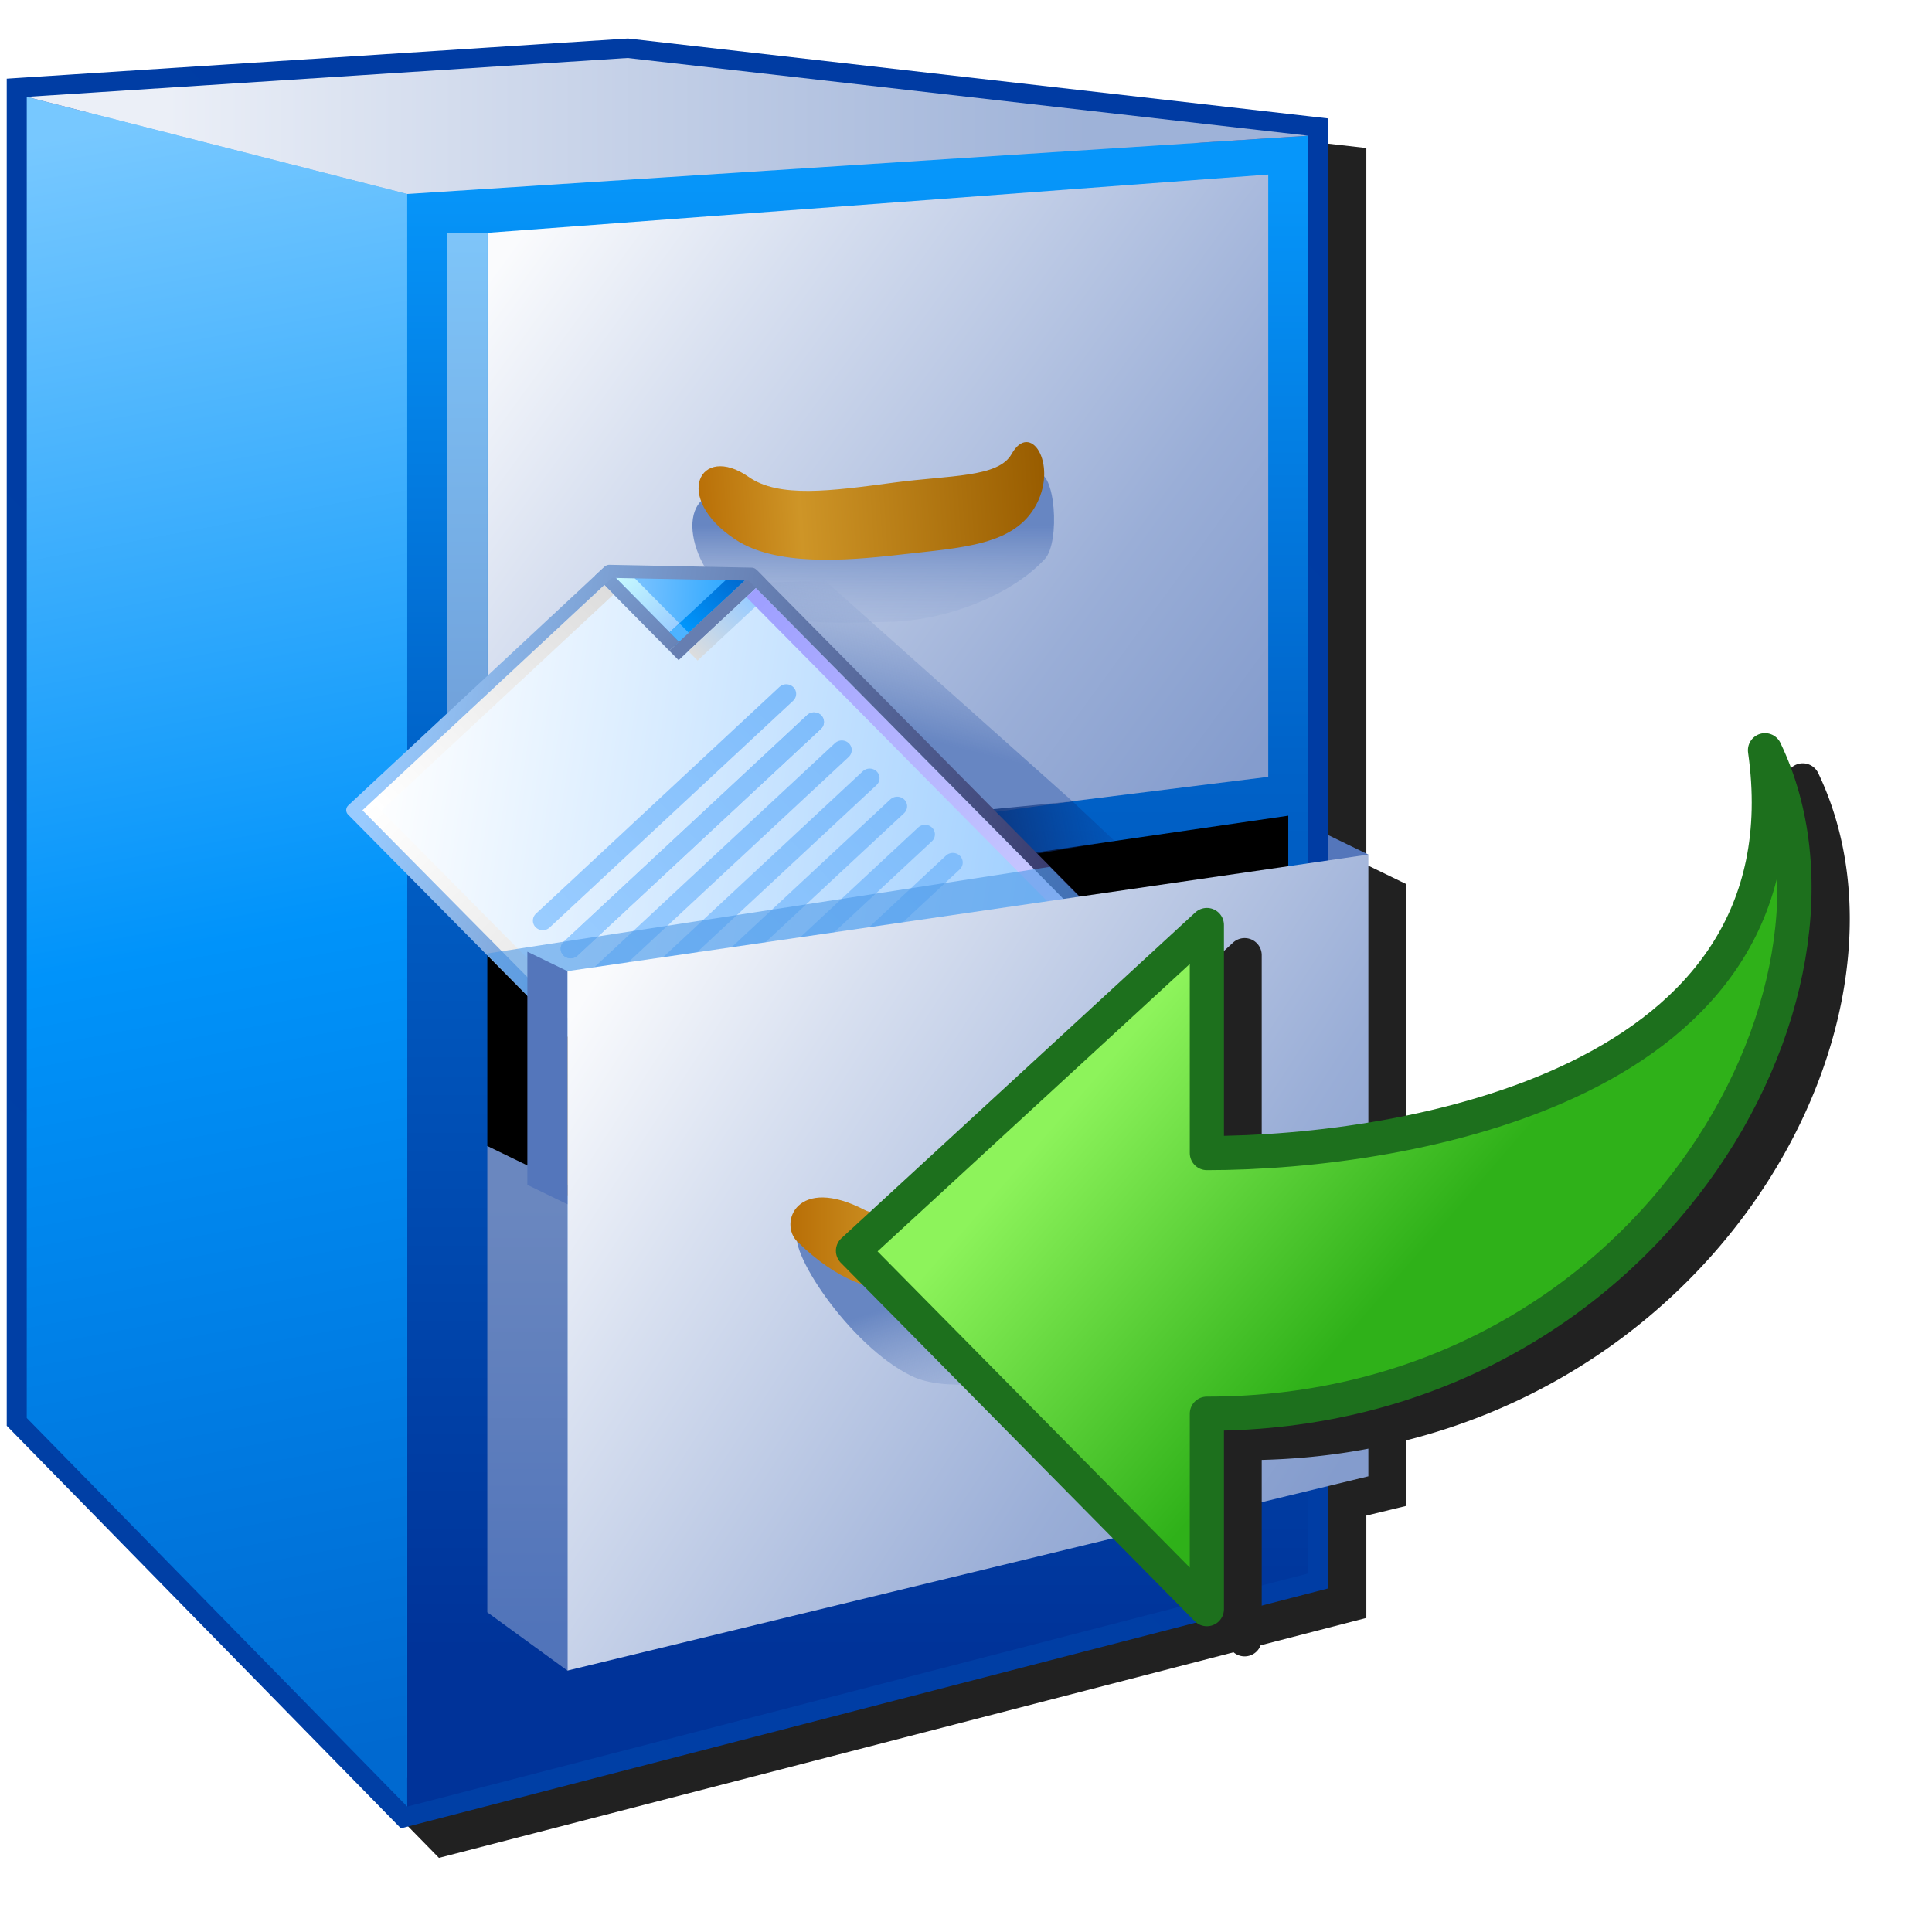 <svg version="1.1" viewBox="0 0 256 256" xmlns="http://www.w3.org/2000/svg" xmlns:xlink="http://www.w3.org/1999/xlink"><defs><linearGradient id="linearGradient1610"><stop stop-color="#fafbfd" offset="0"/><stop stop-color="#d8e0f0" offset=".25"/><stop stop-color="#9aaed7" offset=".75"/><stop stop-color="#849ccd" offset="1"/></linearGradient><linearGradient id="linearGradient969"><stop stop-color="#6786c2" offset="0"/><stop stop-color="#a8b9dc" stop-opacity=".027" offset="1"/></linearGradient><linearGradient id="linearGradient863" x1="72.068" x2="64.068" y1="44" y2="2.5" gradientUnits="userSpaceOnUse"><stop stop-color="#0069d0" offset="0"/><stop stop-color="#0093fa" offset=".5"/><stop stop-color="#77c8ff" offset="1"/></linearGradient><linearGradient id="linearGradient873" x1="84.568" x2="84.568" y1="41.5" y2="3.5" gradientUnits="userSpaceOnUse"><stop stop-color="#039" offset="0"/><stop stop-color="#0062c8" offset=".6"/><stop stop-color="#0696fa" offset="1"/></linearGradient><linearGradient id="linearGradient881" x1="66.568" x2="89.568" y1="2.25" y2="2.25" gradientUnits="userSpaceOnUse"><stop stop-color="#ebeff7" offset="0"/><stop stop-color="#9eb2d8" offset="1"/></linearGradient><linearGradient id="linearGradient891" x1="-5.432" x2="13.156" y1="11.5" y2="24.667" gradientTransform="translate(37.5,-6)" gradientUnits="userSpaceOnUse" xlink:href="#linearGradient1610"/><linearGradient id="linearGradient905" x1="63.068" x2="94.105" y1="35.5" y2="4.806" gradientUnits="userSpaceOnUse"><stop stop-color="#003fa5" offset="0"/><stop stop-color="#003ba3" offset="1"/></linearGradient><linearGradient id="linearGradient921" x1="-3.23" x2="5.445" y1="11.83" y2="11.277" gradientTransform="translate(39.966)" gradientUnits="userSpaceOnUse"><stop stop-color="#b86e06" offset="0"/><stop stop-color="#ce9527" offset=".3"/><stop stop-color="#995d00" offset="1"/></linearGradient><linearGradient id="linearGradient971" x1=".965" x2=".965" y1="12.553" y2="15.823" gradientTransform="translate(39.966)" gradientUnits="userSpaceOnUse" xlink:href="#linearGradient969"/><linearGradient id="linearGradient983" x1="34.068" x2="53.068" y1="24.5" y2="36.5" gradientUnits="userSpaceOnUse" xlink:href="#linearGradient1610"/><linearGradient id="linearGradient995" x1="-16.432" x2="-16.432" y1="41" y2="30" gradientTransform="translate(49)" gradientUnits="userSpaceOnUse"><stop stop-color="#5174ba" offset="0"/><stop stop-color="#6a87bf" offset="1"/></linearGradient><linearGradient id="linearGradient1007" x1="39.123" x2="48.096" y1="30.248" y2="30.248" gradientUnits="userSpaceOnUse"><stop stop-color="#b86e06" offset="0"/><stop stop-color="#ce9527" offset=".3"/><stop stop-color="#b37913" offset=".86"/><stop stop-color="#995d00" offset="1"/></linearGradient><linearGradient id="linearGradient1037" x1="45.84" x2="47.267" y1="31.189" y2="35.347" gradientUnits="userSpaceOnUse" xlink:href="#linearGradient969"/><linearGradient id="linearGradient1343"><stop stop-color="#9cf" offset="0"/><stop stop-color="#80bdfb" offset="1"/></linearGradient><linearGradient id="linearGradient1514" x1="15.346" x2="22.225" y1="3.572" y2="3.572" gradientTransform="matrix(19.578 0 0 20.189 -229.95 79.826)" gradientUnits="userSpaceOnUse" xlink:href="#linearGradient1343"/><linearGradient id="linearGradient1516" x1="15.346" x2="22.225" y1="4.366" y2="4.366" gradientTransform="matrix(19.578 0 0 20.189 -229.95 79.826)" gradientUnits="userSpaceOnUse" xlink:href="#linearGradient1343"/><linearGradient id="linearGradient1518" x1="15.346" x2="22.225" y1="5.159" y2="5.159" gradientTransform="matrix(19.578 0 0 20.189 -229.95 79.826)" gradientUnits="userSpaceOnUse" xlink:href="#linearGradient1343"/><linearGradient id="linearGradient1520" x1="15.346" x2="22.225" y1="5.953" y2="5.953" gradientTransform="matrix(19.578 0 0 20.189 -229.95 79.826)" gradientUnits="userSpaceOnUse" xlink:href="#linearGradient1343"/><linearGradient id="linearGradient1522" x1="15.346" x2="22.225" y1="3.572" y2="3.572" gradientTransform="matrix(19.578 0 0 20.189 -229.88 31.814)" gradientUnits="userSpaceOnUse" xlink:href="#linearGradient1343"/><linearGradient id="linearGradient1524" x1="15.346" x2="22.225" y1="4.366" y2="4.366" gradientTransform="matrix(19.578 0 0 20.189 -229.88 31.814)" gradientUnits="userSpaceOnUse" xlink:href="#linearGradient1343"/><linearGradient id="linearGradient1526" x1="15.346" x2="22.225" y1="5.159" y2="5.159" gradientTransform="matrix(19.578 0 0 20.189 -229.88 31.814)" gradientUnits="userSpaceOnUse" xlink:href="#linearGradient1343"/><linearGradient id="linearGradient1528" x1="15.346" x2="22.225" y1="3.572" y2="3.572" gradientTransform="matrix(19.578 0 0 20.189 -229.88 15.814)" gradientUnits="userSpaceOnUse" xlink:href="#linearGradient1343"/><linearGradient id="linearGradient1530" x1="15.346" x2="22.225" y1="4.366" y2="4.366" gradientTransform="matrix(19.578 0 0 20.189 -229.88 15.814)" gradientUnits="userSpaceOnUse" xlink:href="#linearGradient1343"/><linearGradient id="linearGradient1532" x1="111.46" x2="102.63" y1="95.322" y2="83.838" gradientTransform="translate(-88.178 -83.548)" gradientUnits="userSpaceOnUse"><stop stop-color="#9cf" offset="0"/><stop stop-color="#fff" offset="1"/></linearGradient><linearGradient id="linearGradient1534" x1="8.731" x2="7.542" y1="1.984" y2=".69" gradientTransform="translate(14.155)" gradientUnits="userSpaceOnUse"><stop stop-color="#2da8ff" offset="0"/><stop stop-color="#74c0ff" offset="1"/></linearGradient><linearGradient id="linearGradient1536" x1="7.276" x2="7.276" y1="1.852" y2=".265" gradientTransform="translate(14.155)" gradientUnits="userSpaceOnUse"><stop stop-color="#9bceff" offset="0"/><stop stop-color="#c9fcff" offset="1"/></linearGradient><linearGradient id="linearGradient1538" x1="7.408" x2="8.996" y1="1.984" y2="1.984" gradientTransform="translate(14.155)" gradientUnits="userSpaceOnUse"><stop stop-color="#0096fc" offset="0"/><stop stop-color="#0068ce" offset="1"/></linearGradient><linearGradient id="linearGradient1540" x1="7.011" x2="7.011" y1="2.117" gradientTransform="translate(14.155)" gradientUnits="userSpaceOnUse"><stop stop-color="#6983b6" offset="0"/><stop stop-color="#7ca0d3" offset="1"/></linearGradient><linearGradient id="linearGradient1542" x1="7.144" x2="8.731" y1="2.514" y2="2.514" gradientTransform="translate(14.155)" gradientUnits="userSpaceOnUse"><stop stop-color="#ddd" offset="0"/><stop stop-color="#9cf" offset="1"/></linearGradient><linearGradient id="linearGradient1544" x1="8.864" x2="8.864" y1="2.646" y2="11.377" gradientTransform="translate(14.155)" gradientUnits="userSpaceOnUse"><stop stop-color="#9fa0ff" offset="0"/><stop stop-color="#cbcaff" offset="1"/></linearGradient><linearGradient id="linearGradient1546" x1=".265" x2="8.731" y1="11.509" y2="11.509" gradientTransform="translate(14.155)" gradientUnits="userSpaceOnUse"><stop stop-color="#ccccf2" offset="0"/><stop stop-color="#ccf" offset="1"/></linearGradient><linearGradient id="linearGradient1548" x1=".397" x2=".397" y1="11.377" y2=".265" gradientTransform="translate(14.155)" gradientUnits="userSpaceOnUse"><stop stop-color="#ccc" offset="0"/><stop stop-color="#fff" offset="1"/></linearGradient><linearGradient id="linearGradient1550" x1=".529" x2="6.879" y1=".397" y2=".397" gradientTransform="translate(14.155)" gradientUnits="userSpaceOnUse"><stop stop-color="#fff" offset="0"/><stop stop-color="#ddd" offset="1"/></linearGradient><linearGradient id="linearGradient1552" x1="111.33" x2="102.63" y1="95.189" y2="83.838" gradientTransform="translate(-88.178 -83.548)" gradientUnits="userSpaceOnUse"><stop stop-color="#343467" offset="0"/><stop stop-color="#99cbfe" offset="1"/></linearGradient><linearGradient id="linearGradient1622" x1="-8.899" x2="-8.899" y1="17" y2="5" gradientTransform="translate(39.966)" gradientUnits="userSpaceOnUse"><stop stop-color="#72a3dc" offset="0"/><stop stop-color="#7ec5f9" offset="1"/></linearGradient><linearGradient id="linearGradient1632" x1="41.147" x2="42.27" y1="17.694" y2="13.307" gradientUnits="userSpaceOnUse" xlink:href="#linearGradient969"/><linearGradient id="linearGradient1654" x1="43.532" x2="47.954" y1="20.355" y2="19.505" gradientUnits="userSpaceOnUse"><stop stop-color="#0f3274" offset="0"/><stop stop-color="#05338c" stop-opacity="0" offset="1"/></linearGradient><filter id="filter2058" x="-.057" y="-.042" width="1.113" height="1.083" color-interpolation-filters="sRGB"><feGaussianBlur stdDeviation="4.206"/></filter><linearGradient id="linearGradient1618" x1="-2.798" x2="-1.633" y1="7.786" y2="8.914" gradientTransform="matrix(0 -32.63 -27.265 0 392.8 98.36)" gradientUnits="userSpaceOnUse"><stop stop-color="#2fb119" offset="0"/><stop stop-color="#8df35b" offset="1"/></linearGradient><filter id="filter1551" x="-.046" y="-.05" width="1.092" height="1.101" color-interpolation-filters="sRGB"><feGaussianBlur stdDeviation="2.477"/></filter></defs><g transform="translate(-12.568)"><g transform="matrix(1.01 0 0 .98 -4.15 5.097)"><path d="m103.93 4-81.501 5.433v182.14l51.709 54.429 121.67-32.445v-13.838l5.253-1.314v-84.061l-5.253-2.628v-96.904z" color="#000000" color-rendering="auto" dominant-baseline="auto" fill="#212121" filter="url(#filter2058)" image-rendering="auto" shape-rendering="auto" solid-color="#000000" stop-color="#000000" style="font-feature-settings:normal;font-variant-alternates:normal;font-variant-caps:normal;font-variant-east-asian:normal;font-variant-ligatures:normal;font-variant-numeric:normal;font-variant-position:normal;font-variation-settings:normal;inline-size:0;isolation:auto;mix-blend-mode:normal;shape-margin:0;shape-padding:0;text-decoration-color:#000000;text-decoration-line:none;text-decoration-style:solid;text-indent:0;text-orientation:mixed;text-transform:none;white-space:normal"/><g transform="matrix(5.254 0 0 5.254 -85.374 .01)"><g transform="translate(-43)"><path d="m63.068 1.5 15-1 17 2v37l-22.5 6-9.5-10z" fill="#1697f3" stroke="url(#linearGradient905)" stroke-width="1px"/><path d="m72.568 4v41.5l22.5-6v-37z" fill="url(#linearGradient873)"/><path d="m63.068 35.5v-34l9.5 2.5v41.5z" fill="url(#linearGradient863)"/><path d="m78.068 0.5 17 2-22.5 1.5-9.5-2.5z" fill="url(#linearGradient881)"/></g><g><path d="m51.068 19v-15.5l-19.5 1.5v16.5z" fill="url(#linearGradient891)"/><path d="m37.601 11.665c2.613 0.08 4.818 0.173 7.679-0.477 0.478-0.109 0.593 1.772 0.214 2.2-0.803 0.906-2.411 1.588-3.886 1.623-1.41 0.034-2.659 0.12-3.805-0.552-1.145-0.672-1.706-2.84-0.203-2.794z" fill="url(#linearGradient971)"/><path d="m34.859 13.732 1.034 0.366 4.106-0.151 6.181 5.684-2.613 0.369z" fill="url(#linearGradient1632)"/><path d="m38.095 11.282c0.756 0.545 2.045 0.364 3.625 0.146 1.396-0.193 2.608-0.128 2.938-0.734 0.467-0.859 1.146 0.235 0.632 1.272-0.537 1.085-1.856 1.13-3.42 1.316-1.401 0.166-3.105 0.29-4.102-0.387-1.593-1.08-0.893-2.492 0.327-1.613z" fill="url(#linearGradient921)"/><path d="m31.568 5h-1v16.5h1z" fill="url(#linearGradient1622)"/><path d="m34.149 30.135-2.581-1.635v-5.5l20-3v6z"/><path d="m53.568 21-1-0.5v1.5" fill="#5476bb"/><path d="m46.18 19.631 1.048 1.016-2.54 0.433-1.156-1.181z" fill="url(#linearGradient1654)"/></g><g transform="matrix(.447 -.429 .429 .447 7.128 23.959)"><g transform="matrix(2.043 0 0 2.043 -.051 18.516)"><path d="m14.288 0.132h7.011l1.984 2.117v9.525h-8.996z" fill="url(#linearGradient1532)" style="paint-order:normal"/><path d="m21.167 0.132v2.117l2.117-0.132-1.852-1.984z" fill="url(#linearGradient1534)"/><g><path d="m21.431 2.117v-1.852" fill="none" stroke="url(#linearGradient1536)" stroke-width=".265px"/><path d="m23.151 1.984h-1.984" fill="none" stroke="url(#linearGradient1538)" stroke-width=".265px"/><path d="m21.034 2.249h2.381" fill-opacity="0" stroke="#667eb1" stroke-width=".265"/><path d="m21.167 0v2.117" fill="#7494c7" stroke="url(#linearGradient1540)" stroke-width=".265"/></g><g fill="none" stroke-width=".265px"><path d="m21.299 2.514h1.852" stroke="url(#linearGradient1542)"/><path d="m23.019 2.381v8.996" stroke="url(#linearGradient1544)"/><path d="m22.886 11.509h-8.467" stroke="url(#linearGradient1546)"/><path d="m14.552 11.377v-11.112" stroke="url(#linearGradient1548)"/></g><path d="m21.034 0.397h-6.35" fill="#e8ebee" stroke="url(#linearGradient1550)" stroke-width=".265px"/><path d="m14.288 0.132h7.011l1.984 1.984v9.657h-8.996z" fill="none" stroke="url(#linearGradient1552)" stroke-linejoin="round" stroke-width=".265" style="paint-order:normal"/><rect x="21.299" y="1.852" width=".265" height=".265" fill="#4db3ff"/></g><g transform="matrix(.101 0 0 .101 24.353 18.516)" fill="none" stroke-linecap="round"><path d="m70.501 151.94h134.68" stroke="url(#linearGradient1514)" stroke-width="7.89"/><g stroke-width="7.89"><path d="m70.501 167.96h134.68" stroke="url(#linearGradient1516)"/><path d="m70.501 183.99h134.68" stroke="url(#linearGradient1518)"/><path d="m70.501 200.01h64.684" stroke="url(#linearGradient1520)"/></g><path d="m70.568 103.93h134.68" stroke="url(#linearGradient1522)" stroke-width="7.89"/><path d="m70.568 119.95h134.68" stroke="url(#linearGradient1524)" stroke-width="7.89"/><path d="m70.568 135.98h134.68" stroke="url(#linearGradient1526)" stroke-width="7.89"/><path d="m70.568 87.926h134.68" stroke="url(#linearGradient1528)" stroke-width="7.89"/><path d="m70.568 103.95h134.68" stroke="url(#linearGradient1530)" stroke-width="7.89"/></g></g><path d="m31.54 23.55 14.075-2.234 0.958 1.001-12.609 3.776z" fill="#4c99e7" fill-opacity=".596"/><g><path d="m53.568 37v-16l-20 3v18z" fill="url(#linearGradient983)"/><path d="m33.568 29.5-2-1v12l2 1.5" fill="url(#linearGradient995)"/><path d="m32.568 29.5v-6l1 0.5v6z" fill="#5476bb"/><path d="m47.356 31.631c0.662-0.615-0.676-1.643-0.141-2.058l0.563-0.655c0.927 0.476 1.816 2.563 1.191 3.505-0.894 1.348-5.238 2.778-6.804 1.998s-3.178-3.34-2.824-3.741c0.521 0.057 1.821 0.348 1.821 0.348 0.52 0.594 0.926 2.112 2.224 1.937 1.574-0.212 3.184-0.605 3.97-1.335z" fill="url(#linearGradient1037)"/><path d="m46.646 29.196c-0.261-0.482 0.045-1.164 0.975-0.602 0.474 0.287 1.786 2.498-1.805 3.096-3 0.5-4.502 1.277-6.502-0.723-0.475-0.475-0.023-1.736 1.69-0.814 0.684 0.368 6-0.294 5.641-0.957z" fill="url(#linearGradient1007)"/></g></g></g><path d="m250.79 101.24a2.264 2.264 0 0 0-1.586 2.482c1.503 10.592-0.556 18.81-4.826 25.438-4.271 6.628-10.856 11.687-18.57 15.471-14.626 7.175-33.04 9.553-46.055 9.789v-27.854a2.264 2.264 0 0 0-3.797-1.666l-46.891 43.168a2.264 2.264 0 0 0-0.078 3.254l46.891 47.484a2.264 2.264 0 0 0 3.875-1.59v-23.771c58.088-1.455 89.875-57.341 73.732-91.02a2.264 2.264 0 0 0-2.695-1.186z" color="#000000" fill="#212121" filter="url(#filter1551)" stroke-linejoin="round" stroke-miterlimit="5.8" stroke-width="4.527" style="-inkscape-stroke:none"/><path d="m246.44 99.409c6.272 44.186-47.328 53.378-73.956 53.378v-30.217l-46.891 43.167 46.891 47.484v-25.9c58.109 0 89.355-55.785 73.956-87.911z" fill="url(#linearGradient1618)" stroke="#1d701d" stroke-linejoin="round" stroke-miterlimit="5.8" stroke-width="4.527"/></g></svg>
